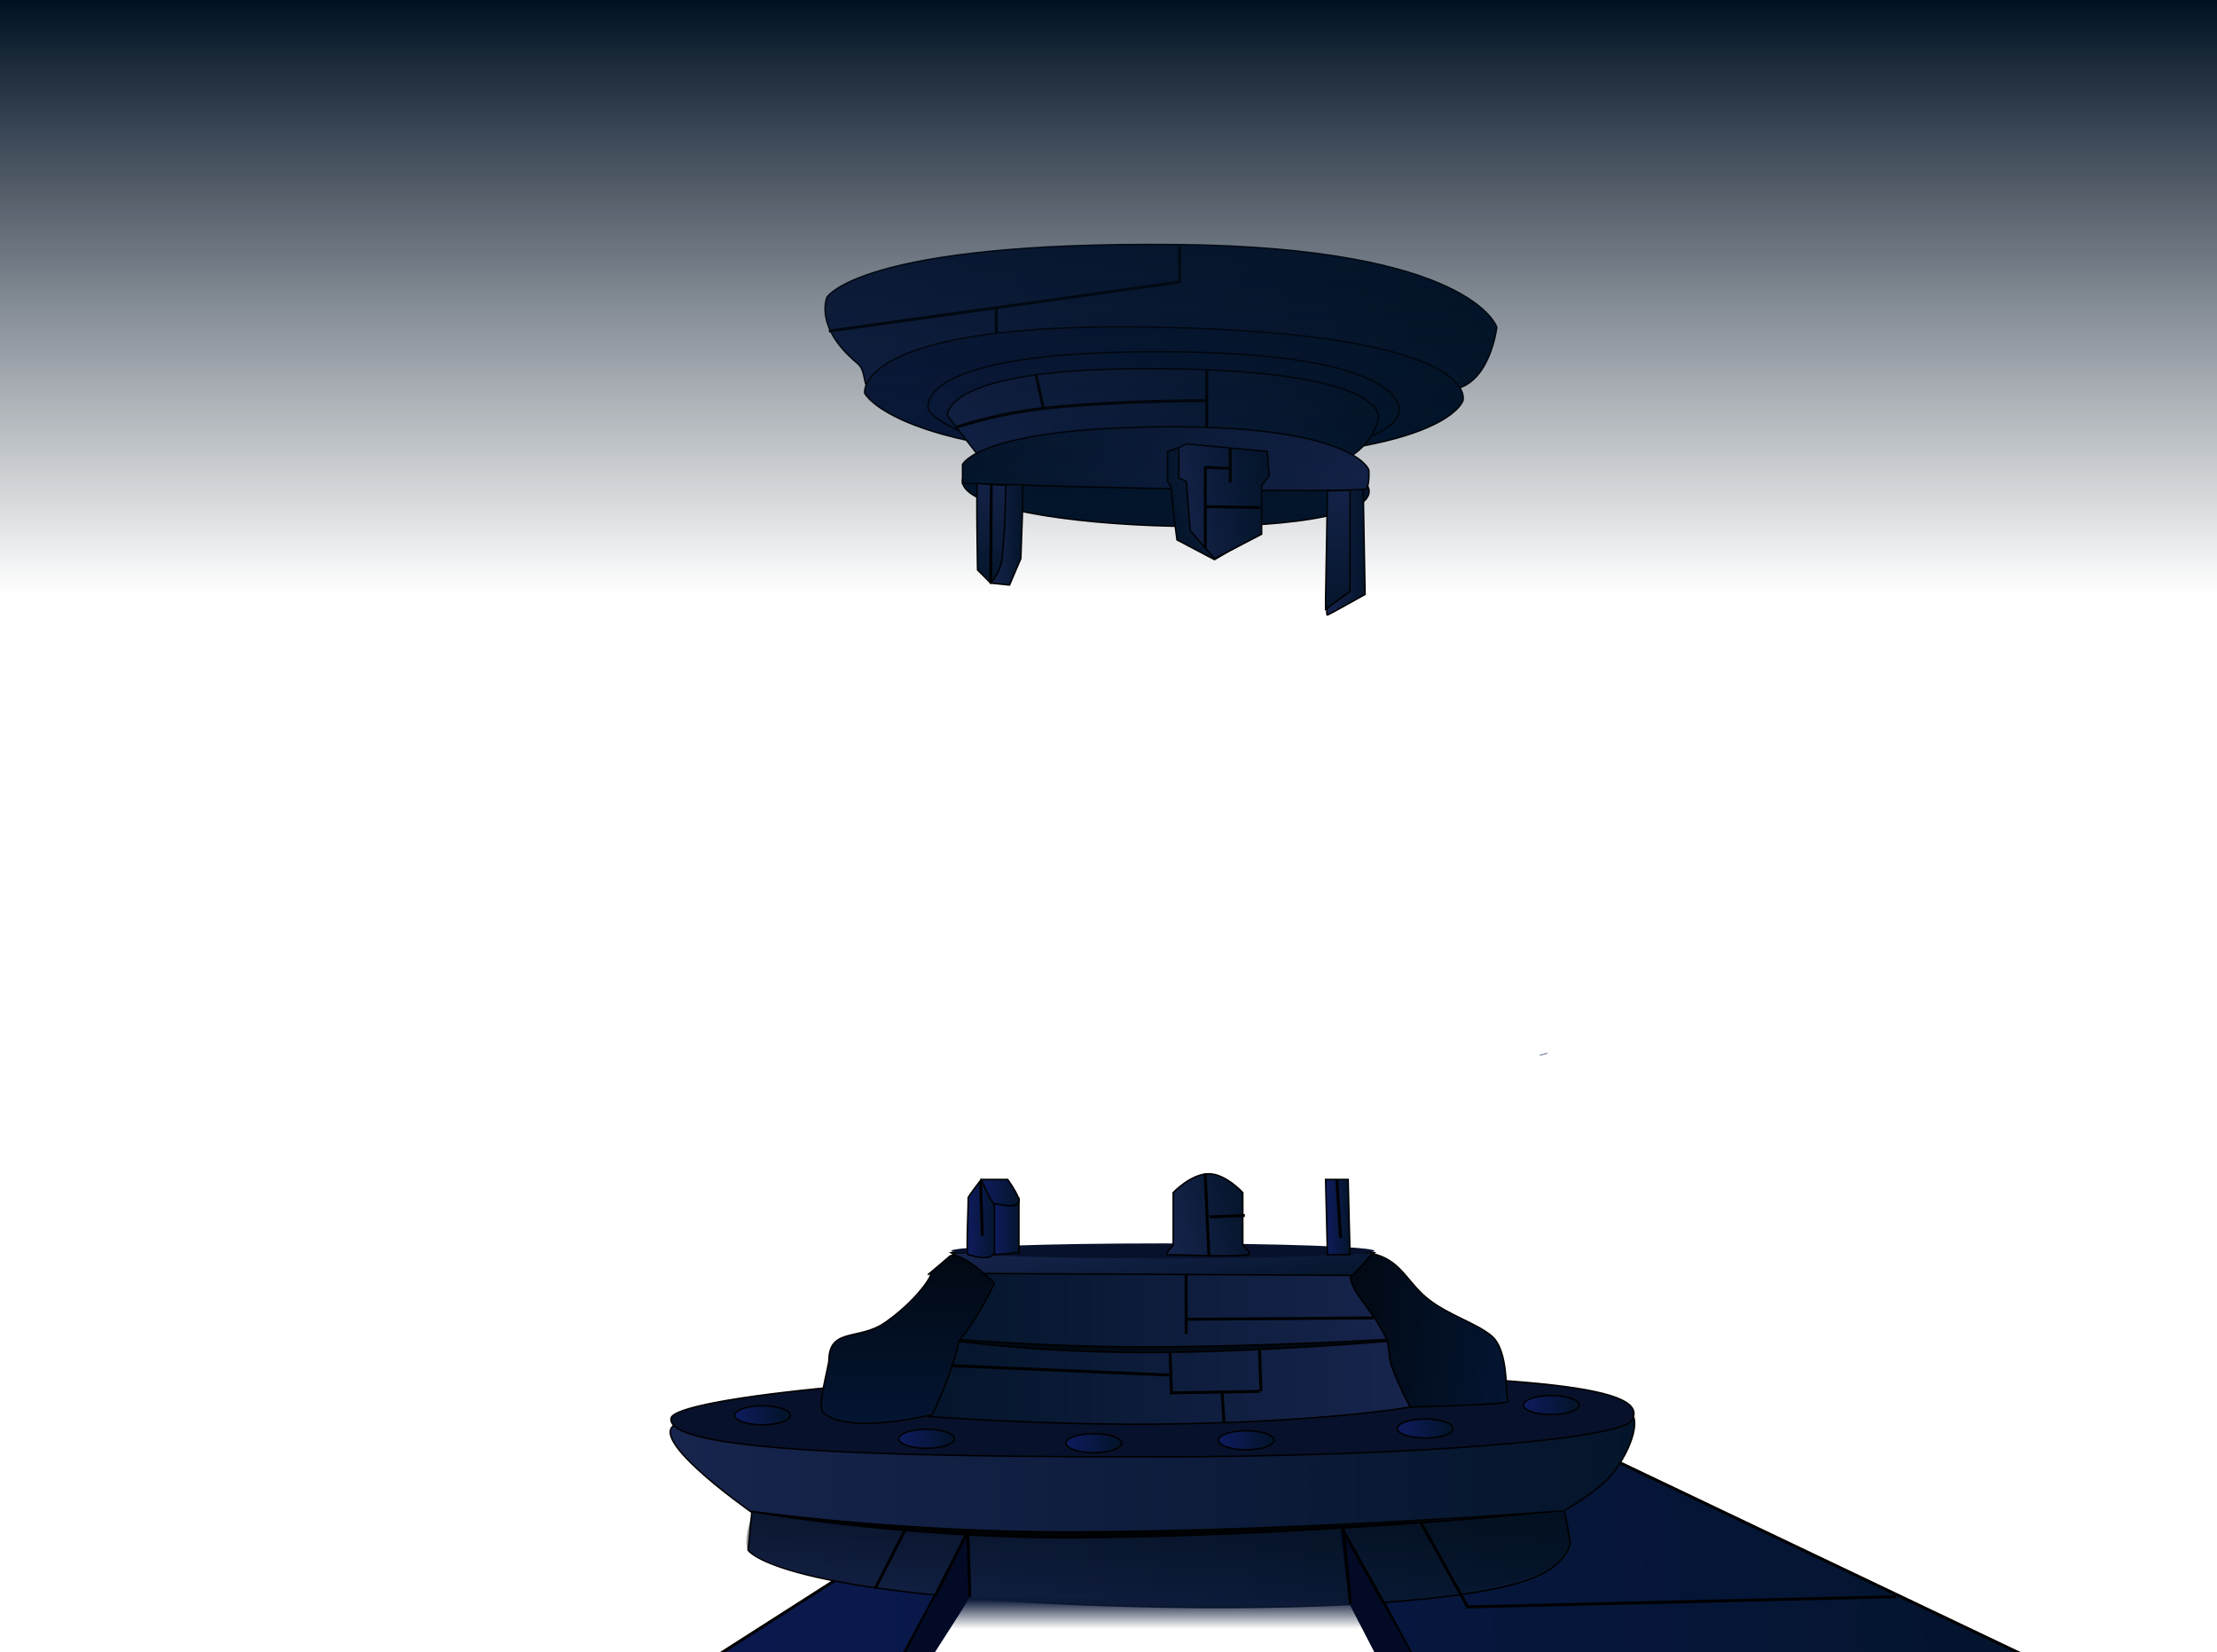 <svg width="1512" height="1127" viewBox="0 0 1512 1127" fill="none" xmlns="http://www.w3.org/2000/svg">
<g clip-path="url(#clip0_1951_32086)">
<g clip-path="url(#clip1_1951_32086)">
<path d="M1512 1127.81H1379.5L946 921.5L683.5 1004L491.5 1127.81H0H637L660.75 1090.81L921 1094L937.5 1127L1512 1127.81Z" fill="url(#paint0_linear_1951_32086)"/>
<path d="M1055.32 718.151L1049.96 719.655L1050.07 720.05L1055.43 718.546L1055.32 718.151Z" fill="#16345A"/>
<path d="M485 1131.81L751 961.81" stroke="black" stroke-width="2"/>
<path fill-rule="evenodd" clip-rule="evenodd" d="M996 945.81L1380 1128.81L996 945.81Z" fill="black" stroke="black" stroke-width="2"/>
<path fill-rule="evenodd" clip-rule="evenodd" d="M879 972.81L963 1128.81L879 972.81Z" fill="black" stroke="black" stroke-width="2"/>
<path d="M695 982L611 1138" stroke="black" stroke-width="2"/>
<path d="M1110.61 963.53C1020.97 951.61 602.531 969.64 470.381 969.94C424.381 970.05 512.721 1031.53 512.721 1031.53L510.161 1057.19C510.161 1057.19 522.237 1078.6 660.5 1089.93C691.648 1092.48 729.2 1094.51 774.461 1095.68C826.096 1097.02 877.373 1096.6 922 1094.26C977.214 1091.36 1022.25 1085.52 1045.18 1076.43C1070.18 1066.54 1070.84 1052.06 1070.84 1052.06L1066.99 1030.25C1066.99 1030.25 1089.99 1017.12 1099.07 1005.87C1114.66 986.63 1119.05 964.65 1110.61 963.53Z" fill="url(#paint1_linear_1951_32086)"/>
<path fill-rule="evenodd" clip-rule="evenodd" d="M514 1030.25C514 1030.25 504.57 1054.32 511.43 1058.47C542.06 1077.01 633.89 1092.28 725.7 1095.68C854.02 1100.43 995.65 1095 1055.43 1071.3C1060.78 1069.18 1067.82 1060.39 1069.55 1054.62C1073.09 1042.79 1066.98 1031.53 1066.98 1031.53C1066.98 1031.53 897.19 1046.92 744.98 1046.92C621.93 1046.92 514 1030.25 514 1030.25Z" fill="url(#paint2_linear_1951_32086)" fill-opacity="0.5"/>
<path d="M1110.61 963.53C1020.97 951.61 602.531 969.64 470.381 969.94C424.381 970.05 512.721 1031.53 512.721 1031.53L510.161 1057.19C510.161 1057.19 528.291 1089.34 774.461 1095.68C889.981 1098.68 1003.71 1092.86 1045.18 1076.43C1070.18 1066.54 1070.84 1052.06 1070.84 1052.06L1066.99 1030.25C1066.99 1030.25 1089.99 1017.12 1099.07 1005.87C1114.66 986.63 1119.05 964.65 1110.61 963.53Z" stroke="black"/>
<path d="M730 1044.81C614.3 1045.02 512 1030.81 512 1030.81C512 1030.81 613.3 1049.02 729 1048.81C883.59 1048.53 1043 1032.81 1043 1032.81C1043 1032.81 884.59 1044.53 730 1044.81Z" fill="#000204"/>
<path d="M730 1044.81C614.3 1045.02 512 1030.81 512 1030.81C512 1030.81 613.3 1049.02 729 1048.81C883.59 1048.53 1066 1030.5 1066 1030.5C1066 1030.5 884.59 1044.53 730 1044.81Z" stroke="black"/>
<path d="M818.051 935.98C637.051 934.86 459.491 953.08 457.621 967.44C454.681 989.99 604.321 993.65 785.291 993.65C966.261 993.65 1105.77 981.31 1112.95 968.75C1125.44 946.93 1056.29 937.45 818.051 935.98Z" fill="url(#paint3_linear_1951_32086)"/>
<path d="M818.051 935.98C637.051 934.86 459.491 953.08 457.621 967.44C454.681 989.99 604.321 993.65 785.291 993.65C966.261 993.65 1105.77 981.31 1112.95 968.75C1125.44 946.93 1056.29 937.45 818.051 935.98Z" stroke="black"/>
<path d="M520 971.81C530.493 971.81 539 968.899 539 965.31C539 961.72 530.493 958.81 520 958.81C509.507 958.81 501 961.72 501 965.31C501 968.899 509.507 971.81 520 971.81Z" fill="url(#paint4_linear_1951_32086)"/>
<path d="M520 971.81C530.493 971.81 539 968.899 539 965.31C539 961.72 530.493 958.81 520 958.81C509.507 958.81 501 961.72 501 965.31C501 968.899 509.507 971.81 520 971.81Z" stroke="black"/>
<path d="M632 987.81C642.493 987.81 651 984.899 651 981.31C651 977.72 642.493 974.81 632 974.81C621.507 974.81 613 977.72 613 981.31C613 984.899 621.507 987.81 632 987.81Z" fill="url(#paint5_linear_1951_32086)"/>
<path d="M632 987.81C642.493 987.81 651 984.899 651 981.31C651 977.72 642.493 974.81 632 974.81C621.507 974.81 613 977.72 613 981.31C613 984.899 621.507 987.81 632 987.81Z" stroke="black"/>
<path d="M972 980.81C982.493 980.81 991 977.899 991 974.31C991 970.72 982.493 967.81 972 967.81C961.507 967.81 953 970.72 953 974.31C953 977.899 961.507 980.81 972 980.81Z" fill="url(#paint6_linear_1951_32086)"/>
<path d="M972 980.81C982.493 980.81 991 977.899 991 974.31C991 970.72 982.493 967.81 972 967.81C961.507 967.81 953 970.72 953 974.31C953 977.899 961.507 980.81 972 980.81Z" stroke="black"/>
<path d="M850 988.81C860.493 988.81 869 985.899 869 982.31C869 978.72 860.493 975.81 850 975.81C839.507 975.81 831 978.72 831 982.31C831 985.899 839.507 988.81 850 988.81Z" fill="url(#paint7_linear_1951_32086)"/>
<path d="M850 988.81C860.493 988.81 869 985.899 869 982.31C869 978.72 860.493 975.81 850 975.81C839.507 975.81 831 978.72 831 982.31C831 985.899 839.507 988.81 850 988.81Z" stroke="black"/>
<path d="M746 990.81C756.493 990.81 765 987.899 765 984.31C765 980.72 756.493 977.81 746 977.81C735.507 977.81 727 980.72 727 984.31C727 987.899 735.507 990.81 746 990.81Z" fill="url(#paint8_linear_1951_32086)"/>
<path d="M746 990.81C756.493 990.81 765 987.899 765 984.31C765 980.72 756.493 977.81 746 977.81C735.507 977.81 727 980.72 727 984.31C727 987.899 735.507 990.81 746 990.81Z" stroke="black"/>
<path d="M1058 964.81C1068.49 964.81 1077 961.899 1077 958.31C1077 954.72 1068.49 951.81 1058 951.81C1047.51 951.81 1039 954.72 1039 958.31C1039 961.899 1047.51 964.81 1058 964.81Z" fill="url(#paint9_linear_1951_32086)"/>
<path d="M1058 964.81C1068.49 964.81 1077 961.899 1077 958.31C1077 954.72 1068.49 951.81 1058 951.81C1047.51 951.81 1039 954.72 1039 958.31C1039 961.899 1047.51 964.81 1058 964.81Z" stroke="black"/>
<path d="M648.721 854.47L678.231 875C678.231 875 735.231 877.88 793.711 877.57C855.711 877.24 919.441 873.72 919.441 873.72L937.441 854.47H648.721Z" fill="url(#paint10_linear_1951_32086)"/>
<path d="M648.721 854.47L678.231 875C678.231 875 735.231 877.88 793.711 877.57C855.711 877.24 919.441 873.72 919.441 873.72L937.441 854.47H648.721Z" stroke="black"/>
<path d="M946.39 912.21C940.129 897.599 932.841 883.451 924.58 869.87L669.25 868.58L633.33 966.09C633.33 966.09 714.89 972.44 797.56 971.23C905.9 969.63 961.78 959.68 961.78 959.68C957.755 943.52 952.612 927.658 946.39 912.21V912.21Z" fill="url(#paint11_linear_1951_32086)"/>
<path d="M946.39 912.21C940.129 897.599 932.841 883.451 924.58 869.87L669.25 868.58L633.33 966.09C633.33 966.09 714.89 972.44 797.56 971.23C905.9 969.63 961.78 959.68 961.78 959.68C957.755 943.52 952.612 927.658 946.39 912.21V912.21Z" stroke="black"/>
<path d="M780.88 918.619C711.99 918.619 652.57 913.489 652.57 913.489V914.809C694.718 919.841 737.123 922.412 779.57 922.509C857.4 922.509 946.37 914.809 946.37 914.809V913.529C946.37 913.529 858.38 918.619 780.88 918.619Z" fill="#000912"/>
<path d="M780.88 918.619C711.99 918.619 652.57 913.489 652.57 913.489V914.809C694.718 919.841 737.123 922.412 779.57 922.509C857.4 922.509 946.37 914.809 946.37 914.809V913.529C946.37 913.529 858.38 918.619 780.88 918.619Z" stroke="black"/>
<path d="M793.07 858.32C872.787 858.32 937.41 856.023 937.41 853.19C937.41 850.356 872.787 848.06 793.07 848.06C713.354 848.06 648.73 850.356 648.73 853.19C648.73 856.023 713.354 858.32 793.07 858.32Z" fill="url(#paint12_linear_1951_32086)"/>
<path d="M647.44 857.04C645.44 858.77 640.09 863.45 632.81 869.46C639.65 863.81 628.87 884.35 603.81 901.94C585.92 914.51 565.72 905.3 565.32 927.6C565.23 932.32 556.96 959.599 561.47 963.529C579.47 979.059 635.88 964.81 635.88 964.81C635.88 964.81 651.11 932.53 653.88 914.81C667.88 898.18 678.25 875.04 678.25 875.04C678.25 875.04 653.94 851.32 647.44 857.04Z" fill="url(#paint13_linear_1951_32086)"/>
<path d="M647.44 857.04C645.44 858.77 640.09 863.45 632.81 869.46C639.65 863.81 628.87 884.35 603.81 901.94C585.92 914.51 565.72 905.3 565.32 927.6C565.23 932.32 556.96 959.599 561.47 963.529C579.47 979.059 635.88 964.81 635.88 964.81C635.88 964.81 651.11 932.53 653.88 914.81C667.88 898.18 678.25 875.04 678.25 875.04C678.25 875.04 653.94 851.32 647.44 857.04Z" stroke="black"/>
<path d="M1017 910.919C1006.45 902.319 988.58 897.239 974.66 886.549C960.17 875.409 956.31 861.009 938.74 855.749C934.42 854.459 932.74 858.949 929.74 862.169C925.44 866.819 920.74 871.169 920.74 871.169C921.723 875.303 923.462 879.219 925.87 882.719C930.87 890.359 939.63 900.409 945.11 912.229C948.04 918.549 946.73 925.339 948.96 931.469C952.54 941.181 956.828 950.616 961.79 959.699C961.79 959.699 1029.54 958.069 1028.51 955.849C1026.37 951.239 1029.49 921.139 1017 910.919Z" fill="url(#paint14_linear_1951_32086)"/>
<path d="M1017 910.919C1006.45 902.319 988.58 897.239 974.66 886.549C960.17 875.409 956.31 861.009 938.74 855.749C934.42 854.459 932.74 858.949 929.74 862.169C925.44 866.819 920.74 871.169 920.74 871.169C921.723 875.303 923.462 879.219 925.87 882.719C930.87 890.359 939.63 900.409 945.11 912.229C948.04 918.549 946.73 925.339 948.96 931.469C952.54 941.181 956.828 950.616 961.79 959.699C961.79 959.699 1029.54 958.069 1028.51 955.849C1026.37 951.239 1029.49 921.139 1017 910.919Z" stroke="black"/>
<path d="M802.69 166.809C586.6 164.609 564.05 202.729 564.05 202.729C564.05 202.729 554.89 222.929 584.57 247.639C593.28 254.889 584.45 266.989 602.57 270.729C636 277.609 737.9 243.219 778.31 245.029C853.65 248.419 944.62 273.139 991.31 265.559C1016.41 261.489 1020.82 223.219 1020.82 223.219C1020.82 223.219 1004.17 168.809 802.69 166.809Z" fill="url(#paint15_linear_1951_32086)"/>
<path d="M802.69 166.809C586.6 164.609 564.05 202.729 564.05 202.729C564.05 202.729 554.89 222.929 584.57 247.639C593.28 254.889 584.45 266.989 602.57 270.729C636 277.609 737.9 243.219 778.31 245.029C853.65 248.419 944.62 273.139 991.31 265.559C1016.41 261.489 1020.82 223.219 1020.82 223.219C1020.82 223.219 1004.17 168.809 802.69 166.809Z" stroke="black"/>
<path d="M793.71 223.22C581.85 218.3 589.71 268.13 589.71 268.13C589.71 268.13 611.54 312.43 805.25 313.03C985.94 313.59 997.71 273.26 997.71 273.26C997.71 273.26 1012.33 228.3 793.71 223.22Z" fill="url(#paint16_linear_1951_32086)"/>
<path d="M793.71 223.22C581.85 218.3 589.71 268.13 589.71 268.13C589.71 268.13 611.54 312.43 805.25 313.03C985.94 313.59 997.71 273.26 997.71 273.26C997.71 273.26 1012.33 228.3 793.71 223.22Z" stroke="black"/>
<path d="M786.001 239.899C617.881 240.389 633.321 279.669 633.321 279.669C633.321 279.669 649.561 310.619 787.321 313.029C955.501 315.979 954.121 280.959 954.121 280.959C954.121 280.959 965.001 239.379 786.001 239.899Z" fill="url(#paint17_linear_1951_32086)"/>
<path d="M786.001 239.899C617.881 240.389 633.321 279.669 633.321 279.669C633.321 279.669 649.561 310.619 787.321 313.029C955.501 315.979 954.121 280.959 954.121 280.959C954.121 280.959 965.001 239.379 786.001 239.899Z" stroke="black"/>
<path fill-rule="evenodd" clip-rule="evenodd" d="M800.12 813.41C800.12 813.41 812.12 800.58 824.5 800.58C835.84 800.58 847.59 813.41 847.59 813.41V849.34C847.59 849.34 854.33 855.34 851.44 855.75C840.53 857.43 805.04 855.75 796.27 855.75C794.02 855.75 800.12 849.34 800.12 849.34V813.41Z" fill="url(#paint18_linear_1951_32086)" stroke="black"/>
<path d="M940.001 283.52C939.471 282.83 942.801 251.2 779.621 251.45C641.511 251.66 646.191 283.52 646.191 283.52L668.001 311.75C668.001 311.75 816.001 327.95 896.381 319.45C933.631 315.51 941.571 285.59 940.001 283.52Z" fill="url(#paint19_linear_1951_32086)"/>
<path d="M940.001 283.52C939.471 282.83 942.801 251.2 779.621 251.45C641.511 251.66 646.191 283.52 646.191 283.52L668.001 311.75C668.001 311.75 816.001 327.95 896.381 319.45C933.631 315.51 941.571 285.59 940.001 283.52Z" stroke="black"/>
<path d="M933.56 333.56C920.56 288.75 654.72 292.69 656.42 328.43C658.12 364.17 941.5 372.13 933.56 333.56Z" fill="url(#paint20_linear_1951_32086)"/>
<path d="M933.56 333.56C920.56 288.75 654.72 292.69 656.42 328.43C658.12 364.17 941.5 372.13 933.56 333.56Z" stroke="black"/>
<path d="M929.711 333.56L920.561 334.17C920.561 334.17 901.721 420.17 905.331 419.52C906.001 419.41 931.001 405.41 931.001 405.41L929.711 333.56Z" fill="url(#paint21_linear_1951_32086)"/>
<path d="M929.711 333.56L920.561 334.17C920.561 334.17 901.721 420.17 905.331 419.52C906.001 419.41 931.001 405.41 931.001 405.41L929.711 333.56Z" stroke="black"/>
<path d="M933.56 320.73C933.56 319.73 921.46 288.68 783.44 291.22C666.1 293.39 656.44 316.88 656.44 316.88V329.71C656.44 329.71 893.66 337.22 931.01 333.56C934.22 333.25 933.56 321.03 933.56 320.73Z" fill="url(#paint22_linear_1951_32086)"/>
<path d="M933.56 320.73C933.56 319.73 921.46 288.68 783.44 291.22C666.1 293.39 656.44 316.88 656.44 316.88V329.71C656.44 329.71 893.66 337.22 931.01 333.56C934.22 333.25 933.56 321.03 933.56 320.73Z" stroke="black"/>
<path d="M852.73 311.75C852.73 311.24 817.91 306.16 803.97 305.34L796.271 307.9V328.43C796.271 328.43 798.491 330.43 798.841 334.84C799.741 346.23 802.69 368.2 802.69 368.2L828.3 381.7L848.88 369.49C848.88 369.49 845.1 334.15 852.73 331C856.25 329.54 852.73 312.72 852.73 311.75Z" fill="url(#paint23_linear_1951_32086)"/>
<path d="M852.73 311.75C852.73 311.24 817.91 306.16 803.97 305.34L796.271 307.9V328.43C796.271 328.43 798.491 330.43 798.841 334.84C799.741 346.23 802.69 368.2 802.69 368.2L828.3 381.7L848.88 369.49C848.88 369.49 845.1 334.15 852.73 331C856.25 329.54 852.73 312.72 852.73 311.75Z" stroke="black"/>
<path d="M680.8 331V345.11L682.08 381.03L675.67 397.71L688.5 399L696.2 381L697.48 345.08V331C697.48 329.97 680.8 331 680.8 331Z" fill="url(#paint24_linear_1951_32086)"/>
<path d="M680.8 331V345.11L682.08 381.03L675.67 397.71L688.5 399L696.2 381L697.48 345.08V331C697.48 329.97 680.8 331 680.8 331Z" stroke="black"/>
<path d="M864.271 307.9L809.101 302.77L803.971 305.33V325.86L809.101 328.43L811.671 361.79L828.351 381.03L860.421 364.35V331L865.561 324.58L864.271 307.9Z" fill="url(#paint25_linear_1951_32086)"/>
<path d="M864.271 307.9L809.101 302.77L803.971 305.33V325.86L809.101 328.43L811.671 361.79L828.351 381.03L860.421 364.35V331L865.561 324.58L864.271 307.9Z" stroke="black"/>
<path d="M905.331 334.84L904.051 409.26V415.68L920.731 403.31V334.33L905.331 334.84Z" fill="url(#paint26_linear_1951_32086)"/>
<path d="M905.331 334.84L904.051 409.26V415.68L920.731 403.31V334.33L905.331 334.84Z" stroke="black"/>
<path d="M666.69 329.709C665.63 328.649 666.69 388.709 666.69 388.709L675.69 397.709C679.832 393.021 682.509 387.222 683.39 381.029C685.56 362.439 685.95 331.029 685.95 331.029C685.95 331.029 667.08 330.109 666.69 329.709Z" fill="url(#paint27_linear_1951_32086)"/>
<path d="M666.69 329.709C665.63 328.649 666.69 388.709 666.69 388.709L675.69 397.709C679.832 393.021 682.509 387.222 683.39 381.029C685.56 362.439 685.95 331.029 685.95 331.029C685.95 331.029 667.08 330.109 666.69 329.709Z" stroke="black"/>
<path d="M678.23 817.26L669.23 804.43C669.23 804.43 659.77 816.57 660.23 817.26C660.69 817.95 658.66 855.58 660.23 855.75C662.14 855.96 675.31 860.88 678.23 854.47C683.36 843.1 678.23 817.26 678.23 817.26Z" fill="url(#paint28_linear_1951_32086)"/>
<path d="M678.23 817.26L669.23 804.43C669.23 804.43 659.77 816.57 660.23 817.26C660.69 817.95 658.66 855.58 660.23 855.75C662.14 855.96 675.31 860.88 678.23 854.47C683.36 843.1 678.23 817.26 678.23 817.26Z" stroke="black"/>
<path d="M678.23 817.26V855.75L694.91 854.47V817.26H678.23Z" fill="url(#paint29_linear_1951_32086)"/>
<path d="M678.23 817.26V855.75L694.91 854.47V817.26H678.23Z" stroke="black"/>
<path d="M687.221 804.43H669.221C669.221 804.43 676.121 821.11 678.221 821.11C681.331 821.11 693.321 824.61 694.901 819.83C696.001 816.56 687.221 804.43 687.221 804.43Z" fill="url(#paint30_linear_1951_32086)"/>
<path d="M687.221 804.43H669.221C669.221 804.43 676.121 821.11 678.221 821.11C681.331 821.11 693.321 824.61 694.901 819.83C696.001 816.56 687.221 804.43 687.221 804.43Z" stroke="black"/>
<path d="M919.441 804.43H904.051L905.331 855.75H920.731L919.441 804.43Z" fill="url(#paint31_linear_1951_32086)"/>
<path d="M919.441 804.43H904.051L905.331 855.75H920.731L919.441 804.43Z" stroke="black"/>
<path fill-rule="evenodd" clip-rule="evenodd" d="M565.33 225.81L804 192.43L565.33 225.81Z" stroke="black" stroke-width="2" stroke-miterlimit="10"/>
<path fill-rule="evenodd" clip-rule="evenodd" d="M821.93 273.259C821.93 273.259 761.4 273.259 712.93 278.389C692.448 280.638 672.244 284.936 652.62 291.219C672.825 284.919 693.586 280.566 714.62 278.219C762.9 273.109 821.93 273.259 821.93 273.259Z" stroke="black" stroke-width="2" stroke-miterlimit="10"/>
<path fill-rule="evenodd" clip-rule="evenodd" d="M711.591 278.39L706.461 255.3L711.591 278.39Z" stroke="black" stroke-width="2" stroke-miterlimit="10"/>
<path d="M822.52 318.739L838.61 319.449M821.501 345.5L859.591 346.21" stroke="black" stroke-width="2" stroke-miterlimit="10"/>
<path d="M676.07 330.31L675.67 397.71" stroke="black" stroke-width="2" stroke-miterlimit="10"/>
<path d="M839 306V329" stroke="black" stroke-width="2" stroke-miterlimit="10"/>
<path d="M823 252V291M804.5 168V193M679.5 210V227" stroke="black" stroke-width="2" stroke-miterlimit="10"/>
<path d="M822 318V374" stroke="black" stroke-width="2" stroke-miterlimit="10"/>
<path fill-rule="evenodd" clip-rule="evenodd" d="M824.5 856.75L821.93 800.3L824.5 856.75Z" stroke="black" stroke-width="2" stroke-miterlimit="10"/>
<path fill-rule="evenodd" clip-rule="evenodd" d="M809 909.81L808.93 869.3L809 909.81Z" stroke="black" stroke-width="2" stroke-miterlimit="10"/>
<path fill-rule="evenodd" clip-rule="evenodd" d="M825 830L849 829L825 830Z" stroke="black" stroke-width="2" stroke-miterlimit="10"/>
<path fill-rule="evenodd" clip-rule="evenodd" d="M914.31 844.36L911.75 804.58L914.31 844.36Z" stroke="black" stroke-width="2" stroke-miterlimit="10"/>
<path fill-rule="evenodd" clip-rule="evenodd" d="M670.001 842.81L668.721 805.6L670.001 842.81Z" stroke="black" stroke-width="2" stroke-miterlimit="10"/>
<path d="M834.76 969.939L833.48 949.409" stroke="black" stroke-width="2" stroke-miterlimit="10"/>
<path d="M860 949L859.5 935L859 921" stroke="black" stroke-width="2" stroke-miterlimit="10"/>
<path d="M799 951L798.5 937L798 923" stroke="black" stroke-width="2" stroke-miterlimit="10"/>
<path fill-rule="evenodd" clip-rule="evenodd" d="M797.561 937.869L648.721 931.449L797.561 937.869Z" fill="black" stroke="black" stroke-width="2" stroke-miterlimit="10"/>
<path d="M936.56 898.869L809 899.809" stroke="black" stroke-width="2" stroke-miterlimit="10"/>
<path d="M859 949L798 950" stroke="black" stroke-width="2" stroke-miterlimit="10"/>
<path d="M661 1045V1090L637 1127.5L618 1126.5L661 1045Z" fill="#020A25"/>
<path d="M913.5 1041L920.5 1094.5L938.5 1129H963L913.5 1041Z" fill="#020A25"/>
<path d="M638 1088L659.119 1046.53" stroke="black" stroke-width="2"/>
<path d="M596.881 1083.47L618 1042" stroke="black" stroke-width="2"/>
<path d="M661.5 1089.5L660 1044.04" stroke="black" stroke-width="2"/>
<path d="M921 1094L916.001 1042.04" stroke="black" stroke-width="2"/>
<path d="M915.08 1042.3L943.5 1093" stroke="black" stroke-width="2"/>
<path d="M969 1038.47L1001.18 1096.33" stroke="black" stroke-width="2"/>
<line x1="999.976" y1="1096" x2="1292.98" y2="1089" stroke="black" stroke-width="2"/>
<rect width="1512" height="405" fill="url(#paint32_linear_1951_32086)"/>
<path d="M661.5 1089L920.5 1094L933.5 1117L647 1111L661.5 1089Z" fill="url(#paint33_linear_1951_32086)"/>
</g>
</g>
<defs>
<linearGradient id="paint0_linear_1951_32086" x1="-48.22" y1="635.8" x2="1555.28" y2="495.51" gradientUnits="userSpaceOnUse">
<stop stop-color="#0E1B5E"/>
<stop offset="0.51" stop-color="#081743"/>
<stop offset="0.99" stop-color="#021326"/>
</linearGradient>
<linearGradient id="paint1_linear_1951_32086" x1="457.101" y1="1027.94" x2="1114.84" y2="1027.94" gradientUnits="userSpaceOnUse">
<stop stop-color="#17244D"/>
<stop offset="1" stop-color="#04152B"/>
</linearGradient>
<linearGradient id="paint2_linear_1951_32086" x1="789.8" y1="1097.25" x2="789.8" y2="1030.25" gradientUnits="userSpaceOnUse">
<stop stop-color="#000912" stop-opacity="0"/>
<stop offset="1" stop-color="#000912"/>
</linearGradient>
<linearGradient id="paint3_linear_1951_32086" x1="459.911" y1="995.02" x2="1112.09" y2="937.96" gradientUnits="userSpaceOnUse">
<stop stop-color="#08112B"/>
<stop offset="1" stop-color="#08112B"/>
</linearGradient>
<linearGradient id="paint4_linear_1951_32086" x1="501.14" y1="966.96" x2="538.86" y2="963.66" gradientUnits="userSpaceOnUse">
<stop stop-color="#0E1B5E"/>
<stop offset="0.75" stop-color="#051535"/>
<stop offset="1" stop-color="#021326"/>
</linearGradient>
<linearGradient id="paint5_linear_1951_32086" x1="613" y1="981.31" x2="651" y2="981.31" gradientUnits="userSpaceOnUse">
<stop stop-color="#0E1B5E"/>
<stop offset="0.75" stop-color="#051535"/>
<stop offset="1" stop-color="#021326"/>
</linearGradient>
<linearGradient id="paint6_linear_1951_32086" x1="953" y1="974.31" x2="991" y2="974.31" gradientUnits="userSpaceOnUse">
<stop stop-color="#0E1B5E"/>
<stop offset="0.75" stop-color="#051535"/>
<stop offset="1" stop-color="#021326"/>
</linearGradient>
<linearGradient id="paint7_linear_1951_32086" x1="831" y1="982.31" x2="869" y2="982.31" gradientUnits="userSpaceOnUse">
<stop stop-color="#0E1B5E"/>
<stop offset="0.75" stop-color="#051535"/>
<stop offset="1" stop-color="#021326"/>
</linearGradient>
<linearGradient id="paint8_linear_1951_32086" x1="727" y1="984.31" x2="765" y2="984.31" gradientUnits="userSpaceOnUse">
<stop stop-color="#0E1B5E"/>
<stop offset="0.75" stop-color="#051535"/>
<stop offset="1" stop-color="#021326"/>
</linearGradient>
<linearGradient id="paint9_linear_1951_32086" x1="1039" y1="958.31" x2="1077" y2="958.31" gradientUnits="userSpaceOnUse">
<stop stop-color="#0E1B5E"/>
<stop offset="0.75" stop-color="#051535"/>
<stop offset="1" stop-color="#021326"/>
</linearGradient>
<linearGradient id="paint10_linear_1951_32086" x1="797.271" y1="888.72" x2="790.921" y2="837.01" gradientUnits="userSpaceOnUse">
<stop stop-color="#04152B"/>
<stop offset="1" stop-color="#17244D"/>
</linearGradient>
<linearGradient id="paint11_linear_1951_32086" x1="633.33" y1="919.98" x2="961.78" y2="919.98" gradientUnits="userSpaceOnUse">
<stop stop-color="#04152B"/>
<stop offset="1" stop-color="#17244D"/>
</linearGradient>
<linearGradient id="paint12_linear_1951_32086" x1="648.72" y1="853.19" x2="937.41" y2="853.19" gradientUnits="userSpaceOnUse">
<stop stop-color="#08112B"/>
<stop offset="1" stop-color="#08112B"/>
</linearGradient>
<linearGradient id="paint13_linear_1951_32086" x1="619.18" y1="970.78" x2="619.18" y2="856.15" gradientUnits="userSpaceOnUse">
<stop stop-color="#041532"/>
<stop offset="1" stop-color="#010913"/>
</linearGradient>
<linearGradient id="paint14_linear_1951_32086" x1="916.75" y1="903.559" x2="1033.18" y2="917.859" gradientUnits="userSpaceOnUse">
<stop stop-color="#010913"/>
<stop offset="1" stop-color="#041532"/>
</linearGradient>
<linearGradient id="paint15_linear_1951_32086" x1="580.93" y1="282.639" x2="1006.19" y2="168.689" gradientUnits="userSpaceOnUse">
<stop stop-color="#17244D"/>
<stop offset="1" stop-color="#04152B"/>
</linearGradient>
<linearGradient id="paint16_linear_1951_32086" x1="590.18" y1="257.54" x2="997.54" y2="278.89" gradientUnits="userSpaceOnUse">
<stop stop-color="#0D1A40"/>
<stop offset="1" stop-color="#03152B"/>
</linearGradient>
<linearGradient id="paint17_linear_1951_32086" x1="632.961" y1="276.549" x2="954.211" y2="276.549" gradientUnits="userSpaceOnUse">
<stop stop-color="#0D1A40"/>
<stop offset="1" stop-color="#03152B"/>
</linearGradient>
<linearGradient id="paint18_linear_1951_32086" x1="791.7" y1="840.22" x2="850.55" y2="824.46" gradientUnits="userSpaceOnUse">
<stop stop-color="#17244D"/>
<stop offset="1" stop-color="#04152B"/>
</linearGradient>
<linearGradient id="paint19_linear_1951_32086" x1="657.431" y1="325.57" x2="931.631" y2="252.1" gradientUnits="userSpaceOnUse">
<stop stop-color="#17244D"/>
<stop offset="1" stop-color="#04152B"/>
</linearGradient>
<linearGradient id="paint20_linear_1951_32086" x1="666.27" y1="365.79" x2="923.71" y2="296.81" gradientUnits="userSpaceOnUse">
<stop stop-color="#03152B"/>
<stop offset="1" stop-color="#04152B"/>
</linearGradient>
<linearGradient id="paint21_linear_1951_32086" x1="904.871" y1="376.55" x2="930.991" y2="376.55" gradientUnits="userSpaceOnUse">
<stop stop-color="#17244D"/>
<stop offset="1" stop-color="#04152B"/>
</linearGradient>
<linearGradient id="paint22_linear_1951_32086" x1="663.6" y1="356.48" x2="924.42" y2="286.59" gradientUnits="userSpaceOnUse">
<stop stop-color="#04152B"/>
<stop offset="1" stop-color="#17244D"/>
</linearGradient>
<linearGradient id="paint23_linear_1951_32086" x1="797.421" y1="348.53" x2="858.22" y2="332.24" gradientUnits="userSpaceOnUse">
<stop stop-color="#04152B"/>
<stop offset="1" stop-color="#17244D"/>
</linearGradient>
<linearGradient id="paint24_linear_1951_32086" x1="675.67" y1="364.77" x2="697.48" y2="364.77" gradientUnits="userSpaceOnUse">
<stop stop-color="#17244D"/>
<stop offset="1" stop-color="#04152B"/>
</linearGradient>
<linearGradient id="paint25_linear_1951_32086" x1="803.971" y1="341.9" x2="865.561" y2="341.9" gradientUnits="userSpaceOnUse">
<stop stop-color="#17244D"/>
<stop offset="1" stop-color="#04152B"/>
</linearGradient>
<linearGradient id="paint26_linear_1951_32086" x1="912.391" y1="415.67" x2="912.391" y2="334.33" gradientUnits="userSpaceOnUse">
<stop stop-color="#04152B"/>
<stop offset="1" stop-color="#17244D"/>
</linearGradient>
<linearGradient id="paint27_linear_1951_32086" x1="676.07" y1="397.709" x2="676.07" y2="329.699" gradientUnits="userSpaceOnUse">
<stop stop-color="#04152B"/>
<stop offset="1" stop-color="#17244D"/>
</linearGradient>
<linearGradient id="paint28_linear_1951_32086" x1="659.67" y1="831.09" x2="680.51" y2="831.09" gradientUnits="userSpaceOnUse">
<stop stop-color="#0E1B5E"/>
<stop offset="0.18" stop-color="#0C1A54"/>
<stop offset="1" stop-color="#04152B"/>
</linearGradient>
<linearGradient id="paint29_linear_1951_32086" x1="678.23" y1="836.51" x2="694.91" y2="836.51" gradientUnits="userSpaceOnUse">
<stop stop-color="#0E1B5E"/>
<stop offset="0.18" stop-color="#0C1A54"/>
<stop offset="1" stop-color="#04152B"/>
</linearGradient>
<linearGradient id="paint30_linear_1951_32086" x1="669.251" y1="813.39" x2="695.011" y2="813.39" gradientUnits="userSpaceOnUse">
<stop stop-color="#0E1B5E"/>
<stop offset="0.18" stop-color="#0C1A54"/>
<stop offset="1" stop-color="#04152B"/>
</linearGradient>
<linearGradient id="paint31_linear_1951_32086" x1="904.051" y1="830.09" x2="920.731" y2="830.09" gradientUnits="userSpaceOnUse">
<stop stop-color="#0E1B5E"/>
<stop offset="0.18" stop-color="#0C1A54"/>
<stop offset="1" stop-color="#04152B"/>
</linearGradient>
<linearGradient id="paint32_linear_1951_32086" x1="756" y1="0" x2="756" y2="405" gradientUnits="userSpaceOnUse">
<stop stop-color="#011122"/>
<stop offset="1" stop-color="#021325" stop-opacity="0"/>
</linearGradient>
<linearGradient id="paint33_linear_1951_32086" x1="788.5" y1="1091" x2="788.5" y2="1111" gradientUnits="userSpaceOnUse">
<stop stop-color="#0D1B39"/>
<stop offset="1" stop-color="#0D1B38" stop-opacity="0"/>
</linearGradient>
<clipPath id="clip0_1951_32086">
<rect width="1512" height="1127" fill="white"/>
</clipPath>
<clipPath id="clip1_1951_32086">
<rect width="1550.11" height="1138.68" fill="white" transform="translate(-16)"/>
</clipPath>
</defs>
</svg>
